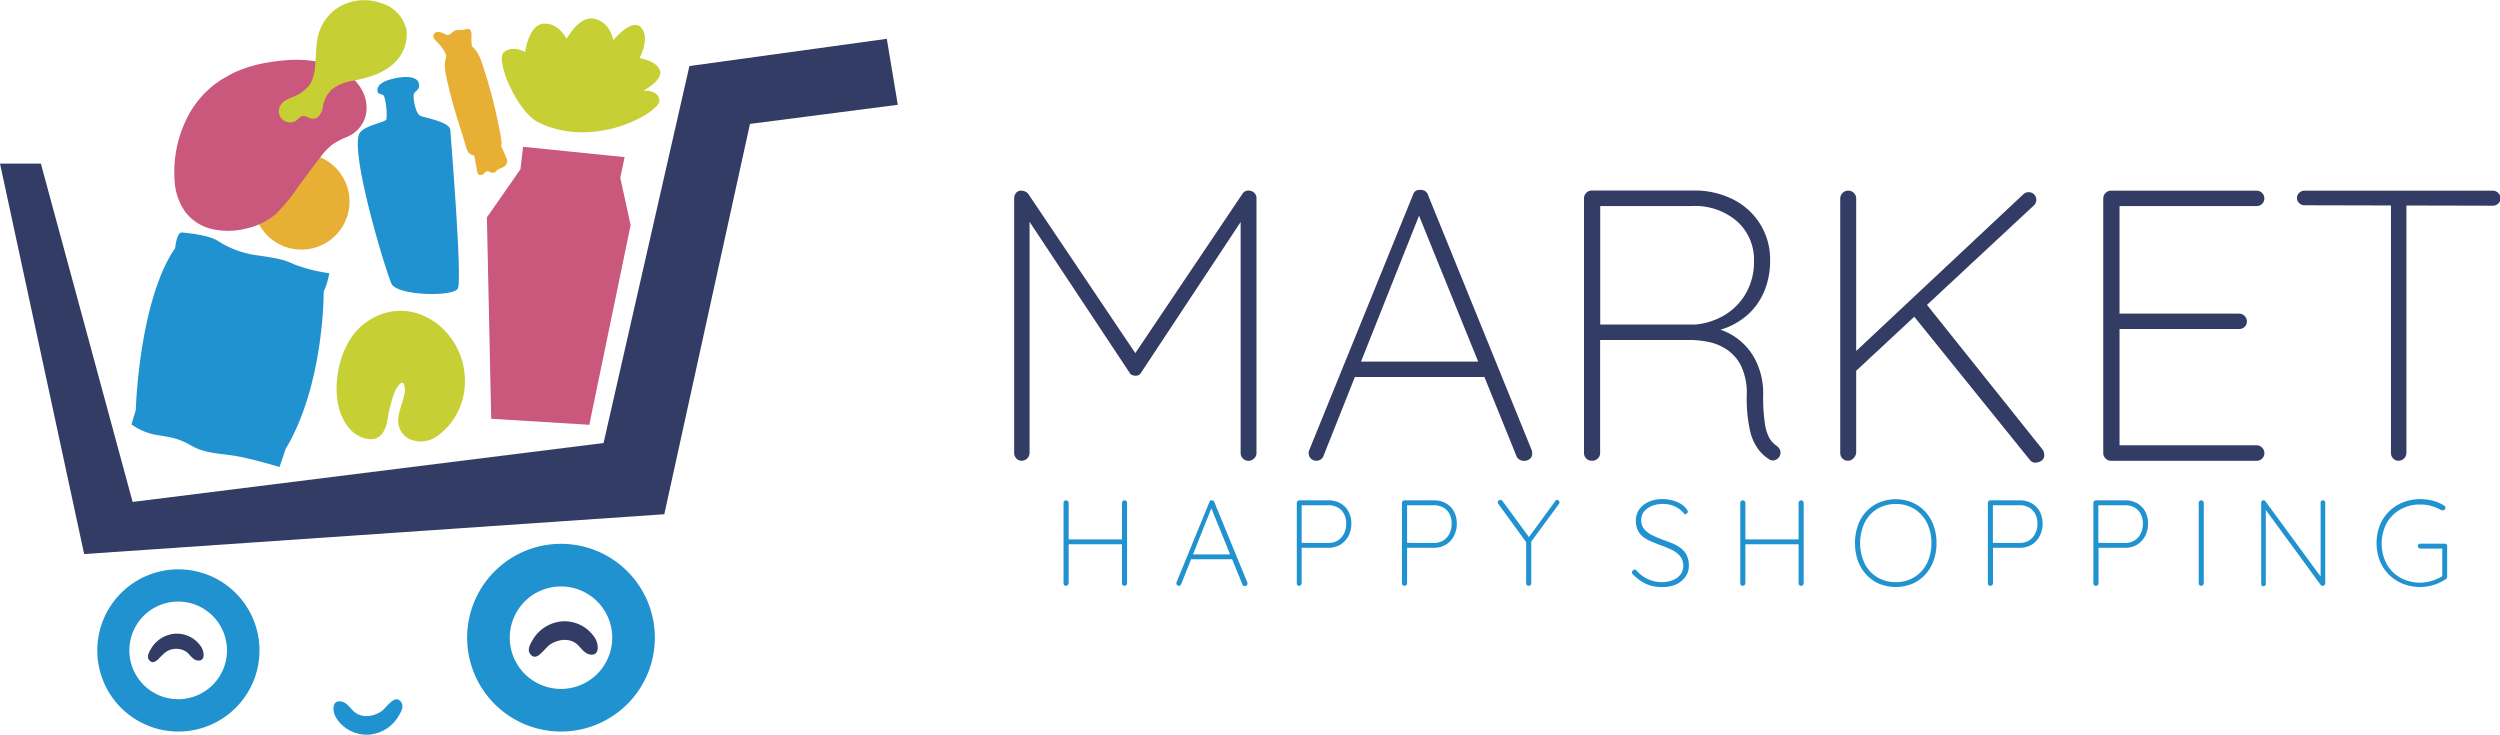 <svg xmlns="http://www.w3.org/2000/svg" viewBox="0 0 452.81 133.07"><defs><style>.cls-1{fill:#2192d0;}.cls-2{fill:#323c64;}.cls-3{fill:#e7b034;}.cls-4{fill:#ca577c;}.cls-5{fill:#c6d035;}</style></defs><title>logo</title><g id="Layer_2" data-name="Layer 2"><g id="OBJECTS"><path class="cls-1" d="M193.09,90.62a.48.48,0,0,1,.47.47v14.55a.57.57,0,0,1-.16.33.42.42,0,0,1-.31.13.42.42,0,0,1-.34-.13.48.48,0,0,1-.12-.33V91.09a.43.43,0,0,1,.13-.33A.45.45,0,0,1,193.09,90.62ZM193,97.7H203.7l0,.88H192.85Zm10.68-7.08a.45.45,0,0,1,.33.14.43.43,0,0,1,.13.33v14.55a.51.51,0,0,1-.15.33.42.42,0,0,1-.31.13.42.42,0,0,1-.34-.13.48.48,0,0,1-.12-.33V91.09a.43.43,0,0,1,.13-.33A.45.45,0,0,1,203.66,90.62Z"/><path class="cls-1" d="M219.53,91.75l-5.59,14.06a.41.41,0,0,1-.15.21.46.46,0,0,1-.25.08.45.45,0,0,1-.33-.11.46.46,0,0,1-.13-.27.35.35,0,0,1,0-.22l6-14.63a.46.46,0,0,1,.16-.24.63.63,0,0,1,.26,0,.47.47,0,0,1,.28.08.37.37,0,0,1,.16.21l6,14.63a.9.9,0,0,1,0,.18.42.42,0,0,1-.13.31.53.53,0,0,1-.34.11.5.5,0,0,1-.27-.08.39.39,0,0,1-.17-.21L219.2,91.57Zm-4.09,9.55.31-.88h7.17l.22.88Z"/><path class="cls-1" d="M240.58,90.62a4.45,4.45,0,0,1,2.2.53,3.74,3.74,0,0,1,1.46,1.49,4.48,4.48,0,0,1,.52,2.21,4.7,4.7,0,0,1-.52,2.23,4,4,0,0,1-1.46,1.57,4.17,4.17,0,0,1-2.2.57h-4.91l.09-.15v6.59a.43.43,0,0,1-.14.31.45.45,0,0,1-.32.13A.46.46,0,0,1,235,106a.45.45,0,0,1-.12-.31V91.07a.48.48,0,0,1,.45-.45Zm0,7.72a3.22,3.22,0,0,0,1.74-.45,3.06,3.06,0,0,0,1.11-1.25,3.89,3.89,0,0,0,.4-1.79,3.6,3.6,0,0,0-.4-1.76,2.82,2.82,0,0,0-1.11-1.16,3.4,3.4,0,0,0-1.74-.42H235.7l.06-.11v7l-.09-.07Z"/><path class="cls-1" d="M259.68,90.62a4.42,4.42,0,0,1,2.2.53,3.67,3.67,0,0,1,1.46,1.49,4.48,4.48,0,0,1,.52,2.21,4.7,4.7,0,0,1-.52,2.23,3.88,3.88,0,0,1-1.46,1.57,4.14,4.14,0,0,1-2.2.57h-4.91l.09-.15v6.59a.39.39,0,0,1-.14.31.45.45,0,0,1-.32.13.42.42,0,0,1-.34-.13.42.42,0,0,1-.13-.31V91.07a.41.41,0,0,1,.14-.31.43.43,0,0,1,.31-.14Zm0,7.72a3.22,3.22,0,0,0,1.74-.45,3.15,3.15,0,0,0,1.12-1.25,4,4,0,0,0,.39-1.79,3.72,3.72,0,0,0-.39-1.76,2.91,2.91,0,0,0-1.12-1.16,3.4,3.4,0,0,0-1.74-.42H254.8l.06-.11v7l-.09-.07Z"/><path class="cls-1" d="M282,90.54a.41.41,0,0,1,.34.15.5.5,0,0,1,.11.27.37.37,0,0,1,0,.15.38.38,0,0,1-.06.13l-5.24,7.12.2-.64v7.94a.46.46,0,0,1-.13.31.45.45,0,0,1-.34.13.44.44,0,0,1-.34-.13.45.45,0,0,1-.12-.31V97.87l.11.47-5.17-7.1a.42.42,0,0,1-.07-.13.36.36,0,0,1,0-.15.37.37,0,0,1,.15-.3.53.53,0,0,1,.31-.12.44.44,0,0,1,.38.19l4.91,6.7-.22,0,4.86-6.66A.42.42,0,0,1,282,90.54Z"/><path class="cls-1" d="M301.11,106.32a6.74,6.74,0,0,1-3-.57,9,9,0,0,1-2.39-1.75.36.36,0,0,1-.08-.12.33.33,0,0,1-.05-.21.47.47,0,0,1,.16-.34.42.42,0,0,1,.33-.17.51.51,0,0,1,.37.2,6,6,0,0,0,4.53,2.08,5.31,5.31,0,0,0,2-.37,3.22,3.22,0,0,0,1.39-1,2.53,2.53,0,0,0,.51-1.58,2.77,2.77,0,0,0-.62-1.81,4.63,4.63,0,0,0-1.54-1.13c-.62-.29-1.28-.57-2-.82-.54-.2-1.08-.42-1.61-.64a7.13,7.13,0,0,1-1.44-.8,3.56,3.56,0,0,1-1-1.2,3.81,3.81,0,0,1-.38-1.78,3.48,3.48,0,0,1,.59-2,4.09,4.09,0,0,1,1.68-1.39,6.07,6.07,0,0,1,2.59-.52,6.75,6.75,0,0,1,2.46.46,4.17,4.17,0,0,1,1.88,1.35,1.08,1.08,0,0,1,.22.47.45.45,0,0,1-.17.31.53.53,0,0,1-.36.15A.35.35,0,0,1,305,93a4.2,4.2,0,0,0-1-.92,4.77,4.77,0,0,0-1.27-.59,5.25,5.25,0,0,0-1.51-.21,5.34,5.34,0,0,0-2,.35,3.47,3.47,0,0,0-1.42,1,2.47,2.47,0,0,0-.53,1.6,2.42,2.42,0,0,0,.59,1.67A4.69,4.69,0,0,0,299.39,97c.6.29,1.22.55,1.86.79s1.11.4,1.67.63a6.86,6.86,0,0,1,1.5.85,3.6,3.6,0,0,1,1.07,1.28,4.18,4.18,0,0,1,.4,2,3.26,3.26,0,0,1-.59,1.87,4.27,4.27,0,0,1-1.64,1.4A5.85,5.85,0,0,1,301.11,106.32Z"/><path class="cls-1" d="M315.66,90.62a.45.45,0,0,1,.33.14.44.44,0,0,1,.14.33v14.55a.57.57,0,0,1-.16.33.42.42,0,0,1-.31.13.42.42,0,0,1-.34-.13.48.48,0,0,1-.12-.33V91.09a.43.43,0,0,1,.13-.33A.45.45,0,0,1,315.66,90.62Zm-.11,7.08h10.72l0,.88H315.42Zm10.68-7.08a.45.45,0,0,1,.33.14.43.43,0,0,1,.13.33v14.55a.51.51,0,0,1-.15.33.42.42,0,0,1-.31.13.42.42,0,0,1-.34-.13.48.48,0,0,1-.12-.33V91.09a.43.43,0,0,1,.13-.33A.45.45,0,0,1,326.23,90.62Z"/><path class="cls-1" d="M350.75,98.36a9,9,0,0,1-.55,3.23,7.47,7.47,0,0,1-1.53,2.52,6.92,6.92,0,0,1-2.35,1.64,8,8,0,0,1-5.92,0,6.88,6.88,0,0,1-2.34-1.64,7.34,7.34,0,0,1-1.54-2.52,9.93,9.93,0,0,1,0-6.46,7.34,7.34,0,0,1,1.54-2.52A6.86,6.86,0,0,1,340.4,91a7.84,7.84,0,0,1,5.92,0,6.9,6.9,0,0,1,2.35,1.63,7.47,7.47,0,0,1,1.53,2.52A9.05,9.05,0,0,1,350.75,98.36Zm-.93,0a8,8,0,0,0-.83-3.71,6.15,6.15,0,0,0-2.28-2.48,6.27,6.27,0,0,0-3.35-.88,6.34,6.34,0,0,0-3.34.88,6.15,6.15,0,0,0-2.28,2.48,8.73,8.73,0,0,0,0,7.43,6.12,6.12,0,0,0,2.28,2.47,6.34,6.34,0,0,0,3.34.89,6.28,6.28,0,0,0,3.35-.89,6.12,6.12,0,0,0,2.28-2.47A8,8,0,0,0,349.82,98.36Z"/><path class="cls-1" d="M365.78,90.62a4.45,4.45,0,0,1,2.2.53,3.74,3.74,0,0,1,1.46,1.49,4.48,4.48,0,0,1,.52,2.21,4.7,4.7,0,0,1-.52,2.23A4,4,0,0,1,368,98.65a4.17,4.17,0,0,1-2.2.57h-4.91l.09-.15v6.59a.43.43,0,0,1-.14.31.47.47,0,0,1-.32.13.43.43,0,0,1-.47-.44V91.07a.41.41,0,0,1,.14-.31.41.41,0,0,1,.3-.14Zm0,7.72a3.22,3.22,0,0,0,1.74-.45,3.06,3.06,0,0,0,1.11-1.25,3.89,3.89,0,0,0,.4-1.79,3.6,3.6,0,0,0-.4-1.76,2.82,2.82,0,0,0-1.11-1.16,3.4,3.4,0,0,0-1.74-.42h-4.89l.07-.11v7l-.09-.07Z"/><path class="cls-1" d="M384.88,90.62a4.42,4.42,0,0,1,2.2.53,3.74,3.74,0,0,1,1.46,1.49,4.48,4.48,0,0,1,.52,2.21,4.7,4.7,0,0,1-.52,2.23,4,4,0,0,1-1.46,1.57,4.14,4.14,0,0,1-2.2.57H380l.09-.15v6.59a.39.39,0,0,1-.14.31.45.45,0,0,1-.32.13.42.42,0,0,1-.34-.13.42.42,0,0,1-.13-.31V91.07a.48.48,0,0,1,.45-.45Zm0,7.72a3.22,3.22,0,0,0,1.74-.45,3.06,3.06,0,0,0,1.11-1.25,3.89,3.89,0,0,0,.4-1.79,3.6,3.6,0,0,0-.4-1.76,2.82,2.82,0,0,0-1.11-1.16,3.4,3.4,0,0,0-1.74-.42H380l.06-.11v7l-.09-.07Z"/><path class="cls-1" d="M399.16,105.64a.51.51,0,0,1-.15.33.42.42,0,0,1-.31.13.42.42,0,0,1-.34-.13.48.48,0,0,1-.12-.33V91.09a.43.43,0,0,1,.13-.33.46.46,0,0,1,.66,0,.43.43,0,0,1,.13.33Z"/><path class="cls-1" d="M420.74,90.62a.37.37,0,0,1,.31.13.39.39,0,0,1,.11.29v14.57a.47.47,0,0,1-.14.37.49.49,0,0,1-.32.12.72.72,0,0,1-.19,0,.46.46,0,0,1-.17-.14l-10.25-14,.3-.16v14a.36.36,0,0,1-.12.27.44.44,0,0,1-.3.11.41.41,0,0,1-.3-.11.35.35,0,0,1-.11-.27V91.07a.41.41,0,0,1,.13-.35.47.47,0,0,1,.26-.1.39.39,0,0,1,.18,0,.29.29,0,0,1,.15.12l10.22,13.93-.18.44V91a.41.41,0,0,1,.13-.29A.41.41,0,0,1,420.74,90.62Z"/><path class="cls-1" d="M438.39,106.32a8.41,8.41,0,0,1-3.18-.59,7.65,7.65,0,0,1-2.52-1.65,7.56,7.56,0,0,1-1.66-2.54,9,9,0,0,1,0-6.36A7.46,7.46,0,0,1,435.21,91a8.41,8.41,0,0,1,3.18-.59,9.1,9.1,0,0,1,2.34.3,6.56,6.56,0,0,1,2,.9.33.33,0,0,1,.15.16.54.54,0,0,1,.05.21.36.36,0,0,1-.16.33.43.43,0,0,1-.26.11.41.41,0,0,1-.16,0l-.13,0a8.76,8.76,0,0,0-1.79-.76,7.25,7.25,0,0,0-2.05-.28,7.1,7.1,0,0,0-3.64.91,6.64,6.64,0,0,0-2.48,2.51,8,8,0,0,0,0,7.31,6.43,6.43,0,0,0,2.48,2.51,7.2,7.2,0,0,0,3.64.91,7,7,0,0,0,2.17-.35,6.88,6.88,0,0,0,1.89-.89l-.09.4V99.07l.31.29h-4.28a.48.48,0,0,1-.45-.45.42.42,0,0,1,.14-.32.43.43,0,0,1,.31-.12h4.42a.44.44,0,0,1,.32.13.47.47,0,0,1,.12.31v5.55a.53.53,0,0,1-.05.2.41.41,0,0,1-.15.2,8.49,8.49,0,0,1-2.18,1.06A7.71,7.71,0,0,1,438.39,106.32Z"/><path class="cls-2" d="M184.94,34.53a1.94,1.94,0,0,1,.7.14,1.51,1.51,0,0,1,.63.49L206.33,65h-1.4L225,35.16a1.28,1.28,0,0,1,1.32-.63,1.44,1.44,0,0,1,.91.45,1.33,1.33,0,0,1,.35,1V82.05a1.31,1.31,0,0,1-.45,1,1.47,1.47,0,0,1-1,.42,1.42,1.42,0,0,1-1-.42,1.35,1.35,0,0,1-.42-1v-43h.77l-18.8,28.44a.94.94,0,0,1-.39.42,1.1,1.1,0,0,1-.59.14,1.52,1.52,0,0,1-.67-.14.84.84,0,0,1-.45-.42l-19.22-29h1.12V82.05a1.44,1.44,0,0,1-1.4,1.4,1.29,1.29,0,0,1-1-.42,1.4,1.4,0,0,1-.39-1V35.93a1.57,1.57,0,0,1,.35-1A1.18,1.18,0,0,1,184.94,34.53Z"/><path class="cls-2" d="M257.41,38.09,239.73,82.54a1.21,1.21,0,0,1-.49.66,1.27,1.27,0,0,1-.77.25,1.42,1.42,0,0,1-1-.35,1.36,1.36,0,0,1-.42-.84,1.19,1.19,0,0,1,.07-.7l18.8-46.26a1.33,1.33,0,0,1,.52-.74,1.72,1.72,0,0,1,.8-.17,1.56,1.56,0,0,1,.91.24,1.27,1.27,0,0,1,.49.67l18.8,46.26a1.74,1.74,0,0,1,.07.56,1.2,1.2,0,0,1-.42,1,1.6,1.6,0,0,1-1.05.35,1.55,1.55,0,0,1-.87-.25,1.17,1.17,0,0,1-.52-.66l-18.24-45ZM244.48,68.28l1-2.79h22.65l.7,2.79Z"/><path class="cls-2" d="M288.37,83.45a1.39,1.39,0,0,1-1.08-.42,1.4,1.4,0,0,1-.39-1V35.93a1.33,1.33,0,0,1,.42-1,1.35,1.35,0,0,1,1-.42h18.45A15.3,15.3,0,0,1,314,36.17a12.09,12.09,0,0,1,6.61,11,14.26,14.26,0,0,1-1.15,5.8,11.74,11.74,0,0,1-3.22,4.3,12.88,12.88,0,0,1-4.72,2.48l-3.21-.56a10.64,10.64,0,0,1,5.31,1.43,11.13,11.13,0,0,1,4.12,4.19,13.13,13.13,0,0,1,1.61,6.75,31.9,31.9,0,0,0,.32,5.2,7.81,7.81,0,0,0,.83,2.62,4.4,4.4,0,0,0,1.23,1.33,1.83,1.83,0,0,1,.63.7,1.4,1.4,0,0,1,.07,1,1.39,1.39,0,0,1-.46.66,1.56,1.56,0,0,1-.66.32,1.16,1.16,0,0,1-.77-.14,7.27,7.27,0,0,1-1.92-1.68A9,9,0,0,1,317,78.14a26.92,26.92,0,0,1-.62-6.57,11.38,11.38,0,0,0-1-5.24,7.76,7.76,0,0,0-2.58-3,9.32,9.32,0,0,0-3.36-1.4,17.26,17.26,0,0,0-3.25-.35h-17l.63-.83V82.05a1.35,1.35,0,0,1-.42,1A1.42,1.42,0,0,1,288.37,83.45Zm.77-24.67h18a12.61,12.61,0,0,0,5.17-1.68,10.85,10.85,0,0,0,3.88-3.91,11.4,11.4,0,0,0,1.5-5.94,9.3,9.3,0,0,0-3-7.1,11.58,11.58,0,0,0-8.21-2.83H289.49l.35-.49V59.55Z"/><path class="cls-2" d="M334.78,83.45a1.41,1.41,0,0,1-1.09-.42,1.52,1.52,0,0,1-.38-1V36a1.44,1.44,0,0,1,1.47-1.47,1.4,1.4,0,0,1,1,.42,1.42,1.42,0,0,1,.42,1V82a1.67,1.67,0,0,1-.49,1A1.33,1.33,0,0,1,334.78,83.45Zm32.63-48.64a1.38,1.38,0,0,1,1,2.37L335.82,67.51l-.62-3,31.23-29.28A1.35,1.35,0,0,1,367.41,34.81Zm1.26,49a1.28,1.28,0,0,1-1-.49l-21.1-26.14,2.23-2.24,21.11,26.42a1.7,1.7,0,0,1,.35,1,1.18,1.18,0,0,1-.6,1.15A2.24,2.24,0,0,1,368.67,83.8Z"/><path class="cls-2" d="M382.37,34.53h26.34a1.41,1.41,0,0,1,1,2.41,1.37,1.37,0,0,1-1,.38h-25.5l.69-1.18V57.8l-.83-1h22.5a1.44,1.44,0,0,1,1.4,1.4,1.29,1.29,0,0,1-.42,1,1.4,1.4,0,0,1-1,.39H383.21l.69-.77V81l-.27-.35h25.08a1.33,1.33,0,0,1,1,.42,1.35,1.35,0,0,1,.42,1,1.29,1.29,0,0,1-.42,1,1.38,1.38,0,0,1-1,.39H382.37a1.33,1.33,0,0,1-1-.42,1.35,1.35,0,0,1-.42-1V35.93a1.44,1.44,0,0,1,1.4-1.4Z"/><path class="cls-2" d="M417.45,37.18a1.39,1.39,0,0,1-1-.38,1.27,1.27,0,0,1,0-1.89,1.44,1.44,0,0,1,1-.38h34a1.42,1.42,0,0,1,1,.38,1.24,1.24,0,0,1,.42,1,1.18,1.18,0,0,1-.42,1,1.44,1.44,0,0,1-1,.35Zm17,46.27a1.29,1.29,0,0,1-1-.42,1.4,1.4,0,0,1-.39-1V36.21h2.8V82.05a1.44,1.44,0,0,1-1.4,1.4Z"/><polygon class="cls-2" points="162.61 18.98 160.62 7.03 124.87 11.96 109.32 80.24 24.02 90.91 7.4 29.63 0 29.63 15.24 100.35 120.32 93.14 135.84 22.44 162.61 18.98"/><path class="cls-1" d="M101.61,98.5a17,17,0,1,0,17,17A17,17,0,0,0,101.61,98.5Zm0,26.28a9.28,9.28,0,1,1,9.28-9.28A9.28,9.28,0,0,1,101.61,124.78Z"/><path class="cls-1" d="M32.28,103.12A14.69,14.69,0,1,0,47,117.81,14.69,14.69,0,0,0,32.28,103.12Zm0,23.52a8.84,8.84,0,1,1,8.83-8.83A8.83,8.83,0,0,1,32.28,126.64Z"/><path class="cls-3" d="M54.6,27.79a9.16,9.16,0,0,0-1.83.19l-.09-.28c-.1-.32-.19-.64-.32-1a2.35,2.35,0,0,0-.56-.95.39.39,0,0,0-.64.17,1.37,1.37,0,0,0,0,.57c-.29-.07-.6-.1-.87-.14a9.46,9.46,0,0,0-1.68-.08A3.46,3.46,0,0,0,46,27.39a5.79,5.79,0,0,0-.44.57c-.1.15-.17.29-.07.46.19.34.81.46,1.16.51a5.68,5.68,0,0,0,2.73-.44,5.07,5.07,0,0,0,1.31-.72,4.36,4.36,0,0,0,.51-.47c.06.25.12.5.19.75,0,.1,0,.21.08.32a8.71,8.71,0,1,0,3.1-.58Z"/><path class="cls-1" d="M31.73,44.92s.2-2.51,1.09-2.82c0,0,4.93.34,6.73,1.59a17.2,17.2,0,0,0,7.33,2.59c3.27.53,4.28.61,6.48,1.63a28.36,28.36,0,0,0,6.27,1.57,11.6,11.6,0,0,1-1,3.31s.14,16.76-6.89,28.52l-1.11,3.28s-4.19-1.28-7.32-1.89-6-.44-8.68-2-4.22-1.52-6.69-2a10.74,10.74,0,0,1-4.13-1.84l.78-2.57S25.15,54.48,31.73,44.92Z"/><polygon class="cls-4" points="88.19 39.38 88.97 75.85 106.74 76.94 114.22 40.78 112.35 32.2 113.13 28.46 94.74 26.59 94.27 30.65 88.19 39.38"/><path class="cls-1" d="M65,24.41c-1.38,4.15,4.91,24.86,5.92,27s11.15,2.41,12,.86S81.65,25,81.57,23.55,77.13,21.37,76.19,21s-1.4-3.19-1.25-3.89,1.17-.71.94-1.95-2.11-1.48-4.52-.94-3,1.33-3,2.18,1,.47,1.24,1.1A12.27,12.27,0,0,1,70,21.61C69.72,22.23,65.51,22.77,65,24.41Z"/><path class="cls-5" d="M97.51,22.17c-3.88-1.91-7.86-11.35-6.26-12.71s3.86-.05,3.86-.05.64-4.9,3.27-5.12S102.5,6.68,102.55,7s2.2-4.28,5.13-3.6,3.4,3.87,3.4,3.87S114.49,3.1,116.15,5s-.3,5.53-.3,5.53,3,.41,3.67,2.2-3,3.7-3,3.7,2.79-.25,2.92,1.79S107.78,27.22,97.51,22.17Z"/><path class="cls-3" d="M91.72,28.62c-.28-.69-.58-1.37-.89-2.05l-.06-.14a1.53,1.53,0,0,0,.08-.62,31.3,31.3,0,0,0-.56-3.19c-.21-1.09-.45-2.17-.7-3.24q-.77-3.19-1.76-6.31c-.51-1.59-1-3.6-2.36-4.69A12.77,12.77,0,0,1,85.39,7c0-.5.1-1.16-.23-1.58s-.93,0-1.43,0-1.16-.1-1.69.33a2.17,2.17,0,0,1-.73.55c-.39.11-.78-.16-1.12-.31-.5-.22-1.19-.35-1.57.15s.12,1,.47,1.41a7.54,7.54,0,0,1,1.47,1.86,4.5,4.5,0,0,1,.27.78,6,6,0,0,0-.15,2.88c.19,1.23.54,2.45.82,3.67.77,3.24,1.89,6.38,2.82,9.57a4.28,4.28,0,0,0,.49,1.24,1.74,1.74,0,0,0,1.12.64c0,.17,0,.35.08.52l.36,2c.08.39.11,1,.63,1a.91.91,0,0,0,.55-.18c.22-.17.4-.51.71-.51s.76.38,1.2.26a1,1,0,0,0,.48-.36,1.44,1.44,0,0,1,.57-.37,3.35,3.35,0,0,0,1-.53A1.22,1.22,0,0,0,91.72,28.62Z"/><path class="cls-4" d="M61.16,12.34c-3.86-1.8-8.23-1.75-12.34-1.07A24.44,24.44,0,0,0,42.73,13a15.38,15.38,0,0,0-1.86,1c-.19.1-.38.19-.56.3a17.52,17.52,0,0,0-6.78,7.8,21.75,21.75,0,0,0-1.9,10.62,10.65,10.65,0,0,0,1.88,5.59,8.49,8.49,0,0,0,4.55,3.09,13,13,0,0,0,6.49,0A12.34,12.34,0,0,0,50,38.72a31.73,31.73,0,0,0,4-4.89c1.37-1.83,2.71-3.69,4.12-5.49a11.51,11.51,0,0,1,2.08-2.16,14.59,14.59,0,0,1,2.53-1.34A5.73,5.73,0,0,0,66.22,21C67.13,17.12,64.38,13.84,61.16,12.34Z"/><path class="cls-5" d="M73.65,5.58a6.46,6.46,0,0,0-4.57-5,9.08,9.08,0,0,0-7.68.69,8.44,8.44,0,0,0-3.94,6c-.21,1.37-.23,2.77-.36,4.16A8.66,8.66,0,0,1,56.31,15a5.16,5.16,0,0,1-.43.61.1.1,0,0,1,0,0l-.07.08a9,9,0,0,1-1.41,1.21c-1,.64-2.17.85-3.08,1.57a2.13,2.13,0,0,0-.55,2.69,2.07,2.07,0,0,0,2.59.85c.52-.21.9-.92,1.46-1s1.09.38,1.64.47c1.24.19,1.81-1,2-2a5.56,5.56,0,0,1,1.65-3.28,7.61,7.61,0,0,1,3.76-1.55c2.54-.55,5-1.12,7.07-2.82A7.26,7.26,0,0,0,73.65,5.58Z"/><path class="cls-5" d="M84.18,69.84c.64-9.8-9.68-17.54-18.1-11.3-3.94,2.91-5.59,9.08-5,13.75.38,3.07,2.14,6.73,5.55,7.21a2.68,2.68,0,0,0,2.43-.72,5.48,5.48,0,0,0,1.08-2.52A27.7,27.7,0,0,1,71.47,71a5.59,5.59,0,0,1,.64-1.08c.15-.19.49-.68.79-.58s.34.58.39.79a3,3,0,0,1,0,1c-.22,1.48-.92,2.87-1.11,4.36a3.77,3.77,0,0,0,1.9,4A5.06,5.06,0,0,0,79.17,79,12,12,0,0,0,84.18,69.84Z"/><path class="cls-1" d="M70.66,127.28c-.6.54-1.17,1.28-1.59,1.56-1.5,1-3.6,1.28-5,0-.66-.59-1.26-1.59-2.18-1.77-2-.4-1.64,2.09-.9,3.11a6.56,6.56,0,0,0,5.61,2.89,6.83,6.83,0,0,0,5.5-3.22c.41-.69,1.11-1.77.63-2.57C72.12,126.29,71.37,126.65,70.66,127.28Z"/><path class="cls-2" d="M98,118.32c.61-.55,1.18-1.29,1.6-1.56,1.49-1,3.6-1.28,5,0,.65.59,1.25,1.59,2.18,1.77,2,.4,1.64-2.09.89-3.11a6.56,6.56,0,0,0-5.61-2.89,6.8,6.8,0,0,0-5.49,3.22c-.41.69-1.11,1.77-.63,2.57C96.57,119.3,97.32,119,98,118.32Z"/><path class="cls-2" d="M28.63,119.43a17.57,17.57,0,0,1,1.29-1.25,3.33,3.33,0,0,1,4,0c.52.48,1,1.28,1.75,1.43,1.63.32,1.33-1.69.73-2.51a5.3,5.3,0,0,0-4.53-2.33,5.52,5.52,0,0,0-4.43,2.59c-.33.56-.9,1.44-.51,2.08C27.46,120.23,28.06,119.94,28.63,119.43Z"/></g></g></svg>